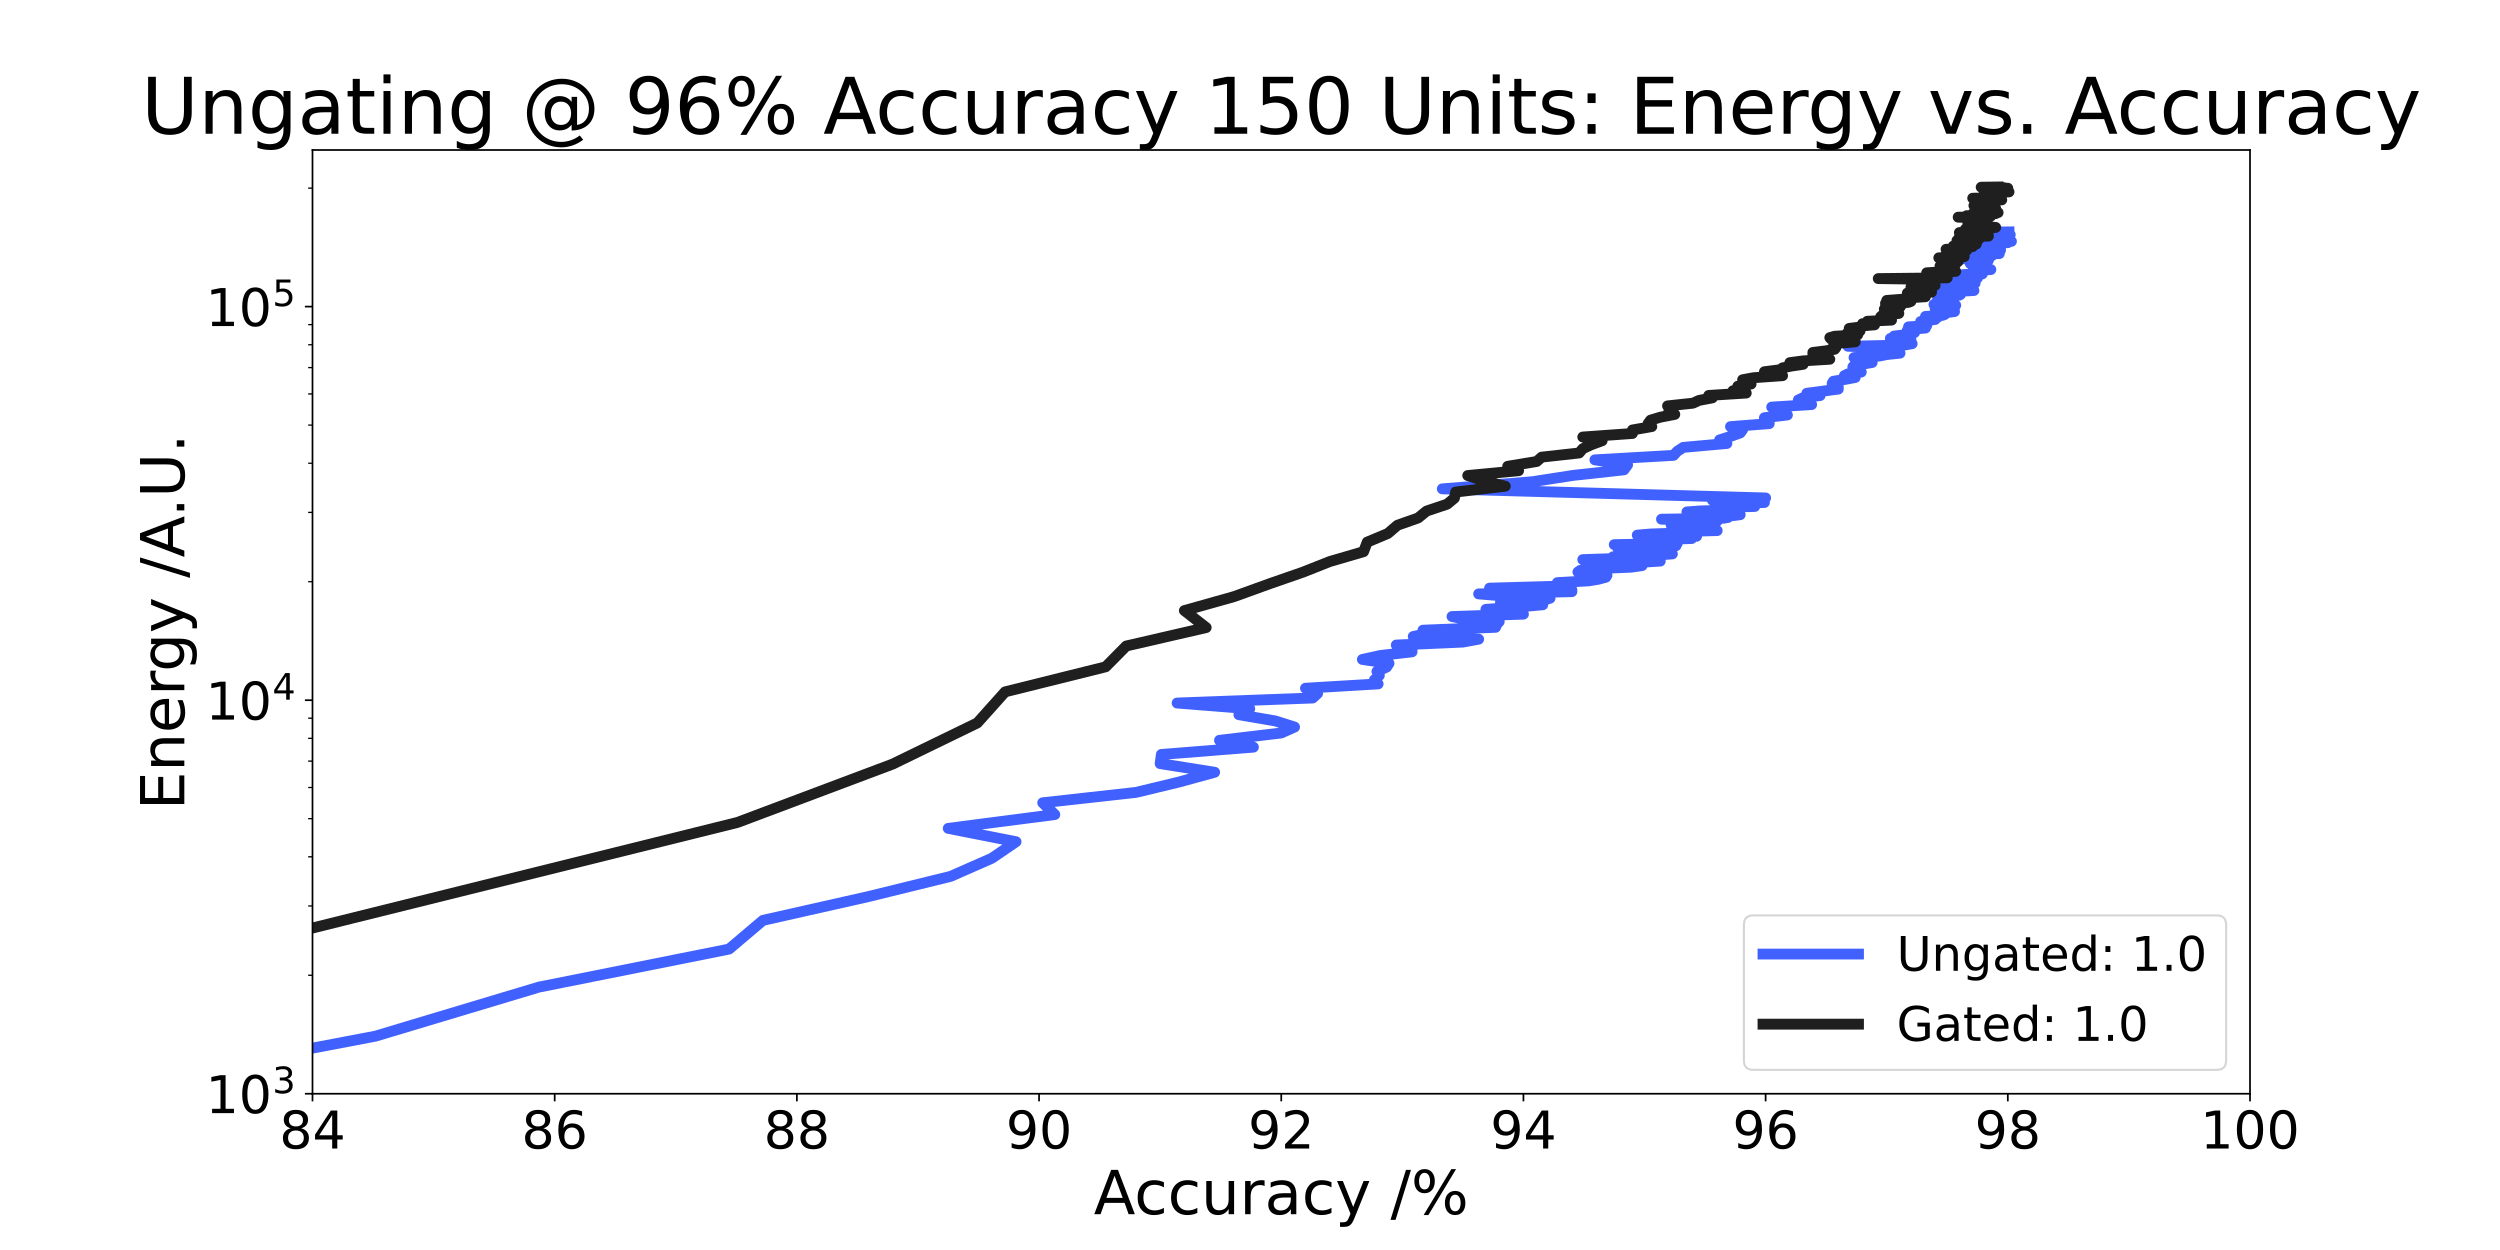 <?xml version="1.0" encoding="utf-8" standalone="no"?>
<!DOCTYPE svg PUBLIC "-//W3C//DTD SVG 1.1//EN"
  "http://www.w3.org/Graphics/SVG/1.1/DTD/svg11.dtd">
<!-- Created with matplotlib (https://matplotlib.org/) -->
<svg height="576pt" version="1.1" viewBox="0 0 1152 576" width="1152pt" xmlns="http://www.w3.org/2000/svg" xmlns:xlink="http://www.w3.org/1999/xlink">
 <defs>
  <style type="text/css">*{stroke-linecap:butt;stroke-linejoin:round;}</style>
 </defs>
 <g id="figure_1">
  <g id="patch_1">
   <path d="M 0 576 
L 1152 576 
L 1152 0 
L 0 0 
z
" style="fill:#ffffff;"/>
  </g>
  <g id="axes_1">
   <g id="patch_2">
    <path d="M 144 504 
L 1036.8 504 
L 1036.8 69.12 
L 144 69.12 
z
" style="fill:#ffffff;"/>
   </g>
   <g id="matplotlib.axis_1">
    <g id="xtick_1">
     <g id="line2d_1">
      <defs>
       <path d="M 0 0 
L 0 3.5 
" id="m844b5b98af" style="stroke:#000000;stroke-width:0.8;"/>
      </defs>
      <g>
       <use style="stroke:#000000;stroke-width:0.8;" x="144" xlink:href="#m844b5b98af" y="504"/>
      </g>
     </g>
     <g id="text_1">
      <!-- 84 -->
      <g transform="translate(128.73 529.236)scale(0.24 -0.24)">
       <defs>
        <path d="M 31.781 34.625 
Q 24.75 34.625 20.719 30.859 
Q 16.703 27.094 16.703 20.516 
Q 16.703 13.922 20.719 10.156 
Q 24.75 6.391 31.781 6.391 
Q 38.812 6.391 42.859 10.172 
Q 46.922 13.969 46.922 20.516 
Q 46.922 27.094 42.891 30.859 
Q 38.875 34.625 31.781 34.625 
z
M 21.922 38.812 
Q 15.578 40.375 12.031 44.719 
Q 8.5 49.078 8.5 55.328 
Q 8.5 64.062 14.719 69.141 
Q 20.953 74.219 31.781 74.219 
Q 42.672 74.219 48.875 69.141 
Q 55.078 64.062 55.078 55.328 
Q 55.078 49.078 51.531 44.719 
Q 48 40.375 41.703 38.812 
Q 48.828 37.156 52.797 32.312 
Q 56.781 27.484 56.781 20.516 
Q 56.781 9.906 50.312 4.234 
Q 43.844 -1.422 31.781 -1.422 
Q 19.734 -1.422 13.25 4.234 
Q 6.781 9.906 6.781 20.516 
Q 6.781 27.484 10.781 32.312 
Q 14.797 37.156 21.922 38.812 
z
M 18.312 54.391 
Q 18.312 48.734 21.844 45.562 
Q 25.391 42.391 31.781 42.391 
Q 38.141 42.391 41.719 45.562 
Q 45.312 48.734 45.312 54.391 
Q 45.312 60.062 41.719 63.234 
Q 38.141 66.406 31.781 66.406 
Q 25.391 66.406 21.844 63.234 
Q 18.312 60.062 18.312 54.391 
z
" id="DejaVuSans-56"/>
        <path d="M 37.797 64.312 
L 12.891 25.391 
L 37.797 25.391 
z
M 35.203 72.906 
L 47.609 72.906 
L 47.609 25.391 
L 58.016 25.391 
L 58.016 17.188 
L 47.609 17.188 
L 47.609 0 
L 37.797 0 
L 37.797 17.188 
L 4.891 17.188 
L 4.891 26.703 
z
" id="DejaVuSans-52"/>
       </defs>
       <use xlink:href="#DejaVuSans-56"/>
       <use x="63.623" xlink:href="#DejaVuSans-52"/>
      </g>
     </g>
    </g>
    <g id="xtick_2">
     <g id="line2d_2">
      <g>
       <use style="stroke:#000000;stroke-width:0.8;" x="255.6" xlink:href="#m844b5b98af" y="504"/>
      </g>
     </g>
     <g id="text_2">
      <!-- 86 -->
      <g transform="translate(240.33 529.236)scale(0.24 -0.24)">
       <defs>
        <path d="M 33.016 40.375 
Q 26.375 40.375 22.484 35.828 
Q 18.609 31.297 18.609 23.391 
Q 18.609 15.531 22.484 10.953 
Q 26.375 6.391 33.016 6.391 
Q 39.656 6.391 43.531 10.953 
Q 47.406 15.531 47.406 23.391 
Q 47.406 31.297 43.531 35.828 
Q 39.656 40.375 33.016 40.375 
z
M 52.594 71.297 
L 52.594 62.312 
Q 48.875 64.062 45.094 64.984 
Q 41.312 65.922 37.594 65.922 
Q 27.828 65.922 22.672 59.328 
Q 17.531 52.734 16.797 39.406 
Q 19.672 43.656 24.016 45.922 
Q 28.375 48.188 33.594 48.188 
Q 44.578 48.188 50.953 41.516 
Q 57.328 34.859 57.328 23.391 
Q 57.328 12.156 50.688 5.359 
Q 44.047 -1.422 33.016 -1.422 
Q 20.359 -1.422 13.672 8.266 
Q 6.984 17.969 6.984 36.375 
Q 6.984 53.656 15.188 63.938 
Q 23.391 74.219 37.203 74.219 
Q 40.922 74.219 44.703 73.484 
Q 48.484 72.75 52.594 71.297 
z
" id="DejaVuSans-54"/>
       </defs>
       <use xlink:href="#DejaVuSans-56"/>
       <use x="63.623" xlink:href="#DejaVuSans-54"/>
      </g>
     </g>
    </g>
    <g id="xtick_3">
     <g id="line2d_3">
      <g>
       <use style="stroke:#000000;stroke-width:0.8;" x="367.2" xlink:href="#m844b5b98af" y="504"/>
      </g>
     </g>
     <g id="text_3">
      <!-- 88 -->
      <g transform="translate(351.93 529.236)scale(0.24 -0.24)">
       <use xlink:href="#DejaVuSans-56"/>
       <use x="63.623" xlink:href="#DejaVuSans-56"/>
      </g>
     </g>
    </g>
    <g id="xtick_4">
     <g id="line2d_4">
      <g>
       <use style="stroke:#000000;stroke-width:0.8;" x="478.8" xlink:href="#m844b5b98af" y="504"/>
      </g>
     </g>
     <g id="text_4">
      <!-- 90 -->
      <g transform="translate(463.53 529.236)scale(0.24 -0.24)">
       <defs>
        <path d="M 10.984 1.516 
L 10.984 10.5 
Q 14.703 8.734 18.5 7.812 
Q 22.312 6.891 25.984 6.891 
Q 35.75 6.891 40.891 13.453 
Q 46.047 20.016 46.781 33.406 
Q 43.953 29.203 39.594 26.953 
Q 35.25 24.703 29.984 24.703 
Q 19.047 24.703 12.672 31.312 
Q 6.297 37.938 6.297 49.422 
Q 6.297 60.641 12.938 67.422 
Q 19.578 74.219 30.609 74.219 
Q 43.266 74.219 49.922 64.516 
Q 56.594 54.828 56.594 36.375 
Q 56.594 19.141 48.406 8.859 
Q 40.234 -1.422 26.422 -1.422 
Q 22.703 -1.422 18.891 -0.688 
Q 15.094 0.047 10.984 1.516 
z
M 30.609 32.422 
Q 37.25 32.422 41.125 36.953 
Q 45.016 41.5 45.016 49.422 
Q 45.016 57.281 41.125 61.844 
Q 37.25 66.406 30.609 66.406 
Q 23.969 66.406 20.094 61.844 
Q 16.219 57.281 16.219 49.422 
Q 16.219 41.5 20.094 36.953 
Q 23.969 32.422 30.609 32.422 
z
" id="DejaVuSans-57"/>
        <path d="M 31.781 66.406 
Q 24.172 66.406 20.328 58.906 
Q 16.5 51.422 16.5 36.375 
Q 16.5 21.391 20.328 13.891 
Q 24.172 6.391 31.781 6.391 
Q 39.453 6.391 43.281 13.891 
Q 47.125 21.391 47.125 36.375 
Q 47.125 51.422 43.281 58.906 
Q 39.453 66.406 31.781 66.406 
z
M 31.781 74.219 
Q 44.047 74.219 50.516 64.516 
Q 56.984 54.828 56.984 36.375 
Q 56.984 17.969 50.516 8.266 
Q 44.047 -1.422 31.781 -1.422 
Q 19.531 -1.422 13.062 8.266 
Q 6.594 17.969 6.594 36.375 
Q 6.594 54.828 13.062 64.516 
Q 19.531 74.219 31.781 74.219 
z
" id="DejaVuSans-48"/>
       </defs>
       <use xlink:href="#DejaVuSans-57"/>
       <use x="63.623" xlink:href="#DejaVuSans-48"/>
      </g>
     </g>
    </g>
    <g id="xtick_5">
     <g id="line2d_5">
      <g>
       <use style="stroke:#000000;stroke-width:0.8;" x="590.4" xlink:href="#m844b5b98af" y="504"/>
      </g>
     </g>
     <g id="text_5">
      <!-- 92 -->
      <g transform="translate(575.13 529.236)scale(0.24 -0.24)">
       <defs>
        <path d="M 19.188 8.297 
L 53.609 8.297 
L 53.609 0 
L 7.328 0 
L 7.328 8.297 
Q 12.938 14.109 22.625 23.891 
Q 32.328 33.688 34.812 36.531 
Q 39.547 41.844 41.422 45.531 
Q 43.312 49.219 43.312 52.781 
Q 43.312 58.594 39.234 62.25 
Q 35.156 65.922 28.609 65.922 
Q 23.969 65.922 18.812 64.312 
Q 13.672 62.703 7.812 59.422 
L 7.812 69.391 
Q 13.766 71.781 18.938 73 
Q 24.125 74.219 28.422 74.219 
Q 39.75 74.219 46.484 68.547 
Q 53.219 62.891 53.219 53.422 
Q 53.219 48.922 51.531 44.891 
Q 49.859 40.875 45.406 35.406 
Q 44.188 33.984 37.641 27.219 
Q 31.109 20.453 19.188 8.297 
z
" id="DejaVuSans-50"/>
       </defs>
       <use xlink:href="#DejaVuSans-57"/>
       <use x="63.623" xlink:href="#DejaVuSans-50"/>
      </g>
     </g>
    </g>
    <g id="xtick_6">
     <g id="line2d_6">
      <g>
       <use style="stroke:#000000;stroke-width:0.8;" x="702" xlink:href="#m844b5b98af" y="504"/>
      </g>
     </g>
     <g id="text_6">
      <!-- 94 -->
      <g transform="translate(686.73 529.236)scale(0.24 -0.24)">
       <use xlink:href="#DejaVuSans-57"/>
       <use x="63.623" xlink:href="#DejaVuSans-52"/>
      </g>
     </g>
    </g>
    <g id="xtick_7">
     <g id="line2d_7">
      <g>
       <use style="stroke:#000000;stroke-width:0.8;" x="813.6" xlink:href="#m844b5b98af" y="504"/>
      </g>
     </g>
     <g id="text_7">
      <!-- 96 -->
      <g transform="translate(798.33 529.236)scale(0.24 -0.24)">
       <use xlink:href="#DejaVuSans-57"/>
       <use x="63.623" xlink:href="#DejaVuSans-54"/>
      </g>
     </g>
    </g>
    <g id="xtick_8">
     <g id="line2d_8">
      <g>
       <use style="stroke:#000000;stroke-width:0.8;" x="925.2" xlink:href="#m844b5b98af" y="504"/>
      </g>
     </g>
     <g id="text_8">
      <!-- 98 -->
      <g transform="translate(909.93 529.236)scale(0.24 -0.24)">
       <use xlink:href="#DejaVuSans-57"/>
       <use x="63.623" xlink:href="#DejaVuSans-56"/>
      </g>
     </g>
    </g>
    <g id="xtick_9">
     <g id="line2d_9">
      <g>
       <use style="stroke:#000000;stroke-width:0.8;" x="1036.8" xlink:href="#m844b5b98af" y="504"/>
      </g>
     </g>
     <g id="text_9">
      <!-- 100 -->
      <g transform="translate(1013.895 529.236)scale(0.24 -0.24)">
       <defs>
        <path d="M 12.406 8.297 
L 28.516 8.297 
L 28.516 63.922 
L 10.984 60.406 
L 10.984 69.391 
L 28.422 72.906 
L 38.281 72.906 
L 38.281 8.297 
L 54.391 8.297 
L 54.391 0 
L 12.406 0 
z
" id="DejaVuSans-49"/>
       </defs>
       <use xlink:href="#DejaVuSans-49"/>
       <use x="63.623" xlink:href="#DejaVuSans-48"/>
       <use x="127.246" xlink:href="#DejaVuSans-48"/>
      </g>
     </g>
    </g>
    <g id="text_10">
     <!-- Accuracy /% -->
     <g transform="translate(504.013 559.503)scale(0.28 -0.28)">
      <defs>
       <path d="M 34.188 63.188 
L 20.797 26.906 
L 47.609 26.906 
z
M 28.609 72.906 
L 39.797 72.906 
L 67.578 0 
L 57.328 0 
L 50.688 18.703 
L 17.828 18.703 
L 11.188 0 
L 0.781 0 
z
" id="DejaVuSans-65"/>
       <path d="M 48.781 52.594 
L 48.781 44.188 
Q 44.969 46.297 41.141 47.344 
Q 37.312 48.391 33.406 48.391 
Q 24.656 48.391 19.812 42.844 
Q 14.984 37.312 14.984 27.297 
Q 14.984 17.281 19.812 11.734 
Q 24.656 6.203 33.406 6.203 
Q 37.312 6.203 41.141 7.25 
Q 44.969 8.297 48.781 10.406 
L 48.781 2.094 
Q 45.016 0.344 40.984 -0.531 
Q 36.969 -1.422 32.422 -1.422 
Q 20.062 -1.422 12.781 6.344 
Q 5.516 14.109 5.516 27.297 
Q 5.516 40.672 12.859 48.328 
Q 20.219 56 33.016 56 
Q 37.156 56 41.109 55.141 
Q 45.062 54.297 48.781 52.594 
z
" id="DejaVuSans-99"/>
       <path d="M 8.5 21.578 
L 8.5 54.688 
L 17.484 54.688 
L 17.484 21.922 
Q 17.484 14.156 20.5 10.266 
Q 23.531 6.391 29.594 6.391 
Q 36.859 6.391 41.078 11.031 
Q 45.312 15.672 45.312 23.688 
L 45.312 54.688 
L 54.297 54.688 
L 54.297 0 
L 45.312 0 
L 45.312 8.406 
Q 42.047 3.422 37.719 1 
Q 33.406 -1.422 27.688 -1.422 
Q 18.266 -1.422 13.375 4.438 
Q 8.5 10.297 8.5 21.578 
z
M 31.109 56 
z
" id="DejaVuSans-117"/>
       <path d="M 41.109 46.297 
Q 39.594 47.172 37.812 47.578 
Q 36.031 48 33.891 48 
Q 26.266 48 22.188 43.047 
Q 18.109 38.094 18.109 28.812 
L 18.109 0 
L 9.078 0 
L 9.078 54.688 
L 18.109 54.688 
L 18.109 46.188 
Q 20.953 51.172 25.484 53.578 
Q 30.031 56 36.531 56 
Q 37.453 56 38.578 55.875 
Q 39.703 55.766 41.062 55.516 
z
" id="DejaVuSans-114"/>
       <path d="M 34.281 27.484 
Q 23.391 27.484 19.188 25 
Q 14.984 22.516 14.984 16.5 
Q 14.984 11.719 18.141 8.906 
Q 21.297 6.109 26.703 6.109 
Q 34.188 6.109 38.703 11.406 
Q 43.219 16.703 43.219 25.484 
L 43.219 27.484 
z
M 52.203 31.203 
L 52.203 0 
L 43.219 0 
L 43.219 8.297 
Q 40.141 3.328 35.547 0.953 
Q 30.953 -1.422 24.312 -1.422 
Q 15.922 -1.422 10.953 3.297 
Q 6 8.016 6 15.922 
Q 6 25.141 12.172 29.828 
Q 18.359 34.516 30.609 34.516 
L 43.219 34.516 
L 43.219 35.406 
Q 43.219 41.609 39.141 45 
Q 35.062 48.391 27.688 48.391 
Q 23 48.391 18.547 47.266 
Q 14.109 46.141 10.016 43.891 
L 10.016 52.203 
Q 14.938 54.109 19.578 55.047 
Q 24.219 56 28.609 56 
Q 40.484 56 46.344 49.844 
Q 52.203 43.703 52.203 31.203 
z
" id="DejaVuSans-97"/>
       <path d="M 32.172 -5.078 
Q 28.375 -14.844 24.75 -17.812 
Q 21.141 -20.797 15.094 -20.797 
L 7.906 -20.797 
L 7.906 -13.281 
L 13.188 -13.281 
Q 16.891 -13.281 18.938 -11.516 
Q 21 -9.766 23.484 -3.219 
L 25.094 0.875 
L 2.984 54.688 
L 12.5 54.688 
L 29.594 11.922 
L 46.688 54.688 
L 56.203 54.688 
z
" id="DejaVuSans-121"/>
       <path id="DejaVuSans-32"/>
       <path d="M 25.391 72.906 
L 33.688 72.906 
L 8.297 -9.281 
L 0 -9.281 
z
" id="DejaVuSans-47"/>
       <path d="M 72.703 32.078 
Q 68.453 32.078 66.031 28.469 
Q 63.625 24.859 63.625 18.406 
Q 63.625 12.062 66.031 8.422 
Q 68.453 4.781 72.703 4.781 
Q 76.859 4.781 79.266 8.422 
Q 81.688 12.062 81.688 18.406 
Q 81.688 24.812 79.266 28.438 
Q 76.859 32.078 72.703 32.078 
z
M 72.703 38.281 
Q 80.422 38.281 84.953 32.906 
Q 89.5 27.547 89.5 18.406 
Q 89.5 9.281 84.938 3.922 
Q 80.375 -1.422 72.703 -1.422 
Q 64.891 -1.422 60.344 3.922 
Q 55.812 9.281 55.812 18.406 
Q 55.812 27.594 60.375 32.938 
Q 64.938 38.281 72.703 38.281 
z
M 22.312 68.016 
Q 18.109 68.016 15.688 64.375 
Q 13.281 60.75 13.281 54.391 
Q 13.281 47.953 15.672 44.328 
Q 18.062 40.719 22.312 40.719 
Q 26.562 40.719 28.969 44.328 
Q 31.391 47.953 31.391 54.391 
Q 31.391 60.688 28.953 64.344 
Q 26.516 68.016 22.312 68.016 
z
M 66.406 74.219 
L 74.219 74.219 
L 28.609 -1.422 
L 20.797 -1.422 
z
M 22.312 74.219 
Q 30.031 74.219 34.609 68.875 
Q 39.203 63.531 39.203 54.391 
Q 39.203 45.172 34.641 39.844 
Q 30.078 34.516 22.312 34.516 
Q 14.547 34.516 10.031 39.859 
Q 5.516 45.219 5.516 54.391 
Q 5.516 63.484 10.047 68.844 
Q 14.594 74.219 22.312 74.219 
z
" id="DejaVuSans-37"/>
      </defs>
      <use xlink:href="#DejaVuSans-65"/>
      <use x="66.658" xlink:href="#DejaVuSans-99"/>
      <use x="121.639" xlink:href="#DejaVuSans-99"/>
      <use x="176.619" xlink:href="#DejaVuSans-117"/>
      <use x="239.998" xlink:href="#DejaVuSans-114"/>
      <use x="281.111" xlink:href="#DejaVuSans-97"/>
      <use x="342.391" xlink:href="#DejaVuSans-99"/>
      <use x="397.371" xlink:href="#DejaVuSans-121"/>
      <use x="456.551" xlink:href="#DejaVuSans-32"/>
      <use x="488.338" xlink:href="#DejaVuSans-47"/>
      <use x="522.029" xlink:href="#DejaVuSans-37"/>
     </g>
    </g>
   </g>
   <g id="matplotlib.axis_2">
    <g id="ytick_1">
     <g id="line2d_10">
      <defs>
       <path d="M 0 0 
L -3.5 0 
" id="m7ea35590cf" style="stroke:#000000;stroke-width:0.8;"/>
      </defs>
      <g>
       <use style="stroke:#000000;stroke-width:0.8;" x="144" xlink:href="#m7ea35590cf" y="504"/>
      </g>
     </g>
     <g id="text_11">
      <!-- $\mathdefault{10^{3}}$ -->
      <g transform="translate(94.76 513.118)scale(0.24 -0.24)">
       <defs>
        <path d="M 40.578 39.312 
Q 47.656 37.797 51.625 33 
Q 55.609 28.219 55.609 21.188 
Q 55.609 10.406 48.188 4.484 
Q 40.766 -1.422 27.094 -1.422 
Q 22.516 -1.422 17.656 -0.516 
Q 12.797 0.391 7.625 2.203 
L 7.625 11.719 
Q 11.719 9.328 16.594 8.109 
Q 21.484 6.891 26.812 6.891 
Q 36.078 6.891 40.938 10.547 
Q 45.797 14.203 45.797 21.188 
Q 45.797 27.641 41.281 31.266 
Q 36.766 34.906 28.719 34.906 
L 20.219 34.906 
L 20.219 43.016 
L 29.109 43.016 
Q 36.375 43.016 40.234 45.922 
Q 44.094 48.828 44.094 54.297 
Q 44.094 59.906 40.109 62.906 
Q 36.141 65.922 28.719 65.922 
Q 24.656 65.922 20.016 65.031 
Q 15.375 64.156 9.812 62.312 
L 9.812 71.094 
Q 15.438 72.656 20.344 73.438 
Q 25.25 74.219 29.594 74.219 
Q 40.828 74.219 47.359 69.109 
Q 53.906 64.016 53.906 55.328 
Q 53.906 49.266 50.438 45.094 
Q 46.969 40.922 40.578 39.312 
z
" id="DejaVuSans-51"/>
       </defs>
       <use transform="translate(0 0.766)" xlink:href="#DejaVuSans-49"/>
       <use transform="translate(63.623 0.766)" xlink:href="#DejaVuSans-48"/>
       <use transform="translate(128.203 39.047)scale(0.7)" xlink:href="#DejaVuSans-51"/>
      </g>
     </g>
    </g>
    <g id="ytick_2">
     <g id="line2d_11">
      <g>
       <use style="stroke:#000000;stroke-width:0.8;" x="144" xlink:href="#m7ea35590cf" y="322.644"/>
      </g>
     </g>
     <g id="text_12">
      <!-- $\mathdefault{10^{4}}$ -->
      <g transform="translate(94.76 331.762)scale(0.24 -0.24)">
       <use transform="translate(0 0.684)" xlink:href="#DejaVuSans-49"/>
       <use transform="translate(63.623 0.684)" xlink:href="#DejaVuSans-48"/>
       <use transform="translate(128.203 38.966)scale(0.7)" xlink:href="#DejaVuSans-52"/>
      </g>
     </g>
    </g>
    <g id="ytick_3">
     <g id="line2d_12">
      <g>
       <use style="stroke:#000000;stroke-width:0.8;" x="144" xlink:href="#m7ea35590cf" y="141.289"/>
      </g>
     </g>
     <g id="text_13">
      <!-- $\mathdefault{10^{5}}$ -->
      <g transform="translate(94.76 150.407)scale(0.24 -0.24)">
       <defs>
        <path d="M 10.797 72.906 
L 49.516 72.906 
L 49.516 64.594 
L 19.828 64.594 
L 19.828 46.734 
Q 21.969 47.469 24.109 47.828 
Q 26.266 48.188 28.422 48.188 
Q 40.625 48.188 47.75 41.5 
Q 54.891 34.812 54.891 23.391 
Q 54.891 11.625 47.562 5.094 
Q 40.234 -1.422 26.906 -1.422 
Q 22.312 -1.422 17.547 -0.641 
Q 12.797 0.141 7.719 1.703 
L 7.719 11.625 
Q 12.109 9.234 16.797 8.062 
Q 21.484 6.891 26.703 6.891 
Q 35.156 6.891 40.078 11.328 
Q 45.016 15.766 45.016 23.391 
Q 45.016 31 40.078 35.438 
Q 35.156 39.891 26.703 39.891 
Q 22.75 39.891 18.812 39.016 
Q 14.891 38.141 10.797 36.281 
z
" id="DejaVuSans-53"/>
       </defs>
       <use transform="translate(0 0.684)" xlink:href="#DejaVuSans-49"/>
       <use transform="translate(63.623 0.684)" xlink:href="#DejaVuSans-48"/>
       <use transform="translate(128.203 38.966)scale(0.7)" xlink:href="#DejaVuSans-53"/>
      </g>
     </g>
    </g>
    <g id="ytick_4">
     <g id="line2d_13">
      <defs>
       <path d="M 0 0 
L -2 0 
" id="m94d34f26b6" style="stroke:#000000;stroke-width:0.6;"/>
      </defs>
      <g>
       <use style="stroke:#000000;stroke-width:0.6;" x="144" xlink:href="#m94d34f26b6" y="449.407"/>
      </g>
     </g>
    </g>
    <g id="ytick_5">
     <g id="line2d_14">
      <g>
       <use style="stroke:#000000;stroke-width:0.6;" x="144" xlink:href="#m94d34f26b6" y="417.471"/>
      </g>
     </g>
    </g>
    <g id="ytick_6">
     <g id="line2d_15">
      <g>
       <use style="stroke:#000000;stroke-width:0.6;" x="144" xlink:href="#m94d34f26b6" y="394.813"/>
      </g>
     </g>
    </g>
    <g id="ytick_7">
     <g id="line2d_16">
      <g>
       <use style="stroke:#000000;stroke-width:0.6;" x="144" xlink:href="#m94d34f26b6" y="377.238"/>
      </g>
     </g>
    </g>
    <g id="ytick_8">
     <g id="line2d_17">
      <g>
       <use style="stroke:#000000;stroke-width:0.6;" x="144" xlink:href="#m94d34f26b6" y="362.878"/>
      </g>
     </g>
    </g>
    <g id="ytick_9">
     <g id="line2d_18">
      <g>
       <use style="stroke:#000000;stroke-width:0.6;" x="144" xlink:href="#m94d34f26b6" y="350.737"/>
      </g>
     </g>
    </g>
    <g id="ytick_10">
     <g id="line2d_19">
      <g>
       <use style="stroke:#000000;stroke-width:0.6;" x="144" xlink:href="#m94d34f26b6" y="340.22"/>
      </g>
     </g>
    </g>
    <g id="ytick_11">
     <g id="line2d_20">
      <g>
       <use style="stroke:#000000;stroke-width:0.6;" x="144" xlink:href="#m94d34f26b6" y="330.943"/>
      </g>
     </g>
    </g>
    <g id="ytick_12">
     <g id="line2d_21">
      <g>
       <use style="stroke:#000000;stroke-width:0.6;" x="144" xlink:href="#m94d34f26b6" y="268.051"/>
      </g>
     </g>
    </g>
    <g id="ytick_13">
     <g id="line2d_22">
      <g>
       <use style="stroke:#000000;stroke-width:0.6;" x="144" xlink:href="#m94d34f26b6" y="236.116"/>
      </g>
     </g>
    </g>
    <g id="ytick_14">
     <g id="line2d_23">
      <g>
       <use style="stroke:#000000;stroke-width:0.6;" x="144" xlink:href="#m94d34f26b6" y="213.457"/>
      </g>
     </g>
    </g>
    <g id="ytick_15">
     <g id="line2d_24">
      <g>
       <use style="stroke:#000000;stroke-width:0.6;" x="144" xlink:href="#m94d34f26b6" y="195.882"/>
      </g>
     </g>
    </g>
    <g id="ytick_16">
     <g id="line2d_25">
      <g>
       <use style="stroke:#000000;stroke-width:0.6;" x="144" xlink:href="#m94d34f26b6" y="181.522"/>
      </g>
     </g>
    </g>
    <g id="ytick_17">
     <g id="line2d_26">
      <g>
       <use style="stroke:#000000;stroke-width:0.6;" x="144" xlink:href="#m94d34f26b6" y="169.381"/>
      </g>
     </g>
    </g>
    <g id="ytick_18">
     <g id="line2d_27">
      <g>
       <use style="stroke:#000000;stroke-width:0.6;" x="144" xlink:href="#m94d34f26b6" y="158.864"/>
      </g>
     </g>
    </g>
    <g id="ytick_19">
     <g id="line2d_28">
      <g>
       <use style="stroke:#000000;stroke-width:0.6;" x="144" xlink:href="#m94d34f26b6" y="149.587"/>
      </g>
     </g>
    </g>
    <g id="ytick_20">
     <g id="line2d_29">
      <g>
       <use style="stroke:#000000;stroke-width:0.6;" x="144" xlink:href="#m94d34f26b6" y="86.695"/>
      </g>
     </g>
    </g>
    <g id="text_14">
     <!-- Energy /A.U. -->
     <g transform="translate(84.937 373.22)rotate(-90)scale(0.28 -0.28)">
      <defs>
       <path d="M 9.812 72.906 
L 55.906 72.906 
L 55.906 64.594 
L 19.672 64.594 
L 19.672 43.016 
L 54.391 43.016 
L 54.391 34.719 
L 19.672 34.719 
L 19.672 8.297 
L 56.781 8.297 
L 56.781 0 
L 9.812 0 
z
" id="DejaVuSans-69"/>
       <path d="M 54.891 33.016 
L 54.891 0 
L 45.906 0 
L 45.906 32.719 
Q 45.906 40.484 42.875 44.328 
Q 39.844 48.188 33.797 48.188 
Q 26.516 48.188 22.312 43.547 
Q 18.109 38.922 18.109 30.906 
L 18.109 0 
L 9.078 0 
L 9.078 54.688 
L 18.109 54.688 
L 18.109 46.188 
Q 21.344 51.125 25.703 53.562 
Q 30.078 56 35.797 56 
Q 45.219 56 50.047 50.172 
Q 54.891 44.344 54.891 33.016 
z
" id="DejaVuSans-110"/>
       <path d="M 56.203 29.594 
L 56.203 25.203 
L 14.891 25.203 
Q 15.484 15.922 20.484 11.062 
Q 25.484 6.203 34.422 6.203 
Q 39.594 6.203 44.453 7.469 
Q 49.312 8.734 54.109 11.281 
L 54.109 2.781 
Q 49.266 0.734 44.188 -0.344 
Q 39.109 -1.422 33.891 -1.422 
Q 20.797 -1.422 13.156 6.188 
Q 5.516 13.812 5.516 26.812 
Q 5.516 40.234 12.766 48.109 
Q 20.016 56 32.328 56 
Q 43.359 56 49.781 48.891 
Q 56.203 41.797 56.203 29.594 
z
M 47.219 32.234 
Q 47.125 39.594 43.094 43.984 
Q 39.062 48.391 32.422 48.391 
Q 24.906 48.391 20.391 44.141 
Q 15.875 39.891 15.188 32.172 
z
" id="DejaVuSans-101"/>
       <path d="M 45.406 27.984 
Q 45.406 37.75 41.375 43.109 
Q 37.359 48.484 30.078 48.484 
Q 22.859 48.484 18.828 43.109 
Q 14.797 37.75 14.797 27.984 
Q 14.797 18.266 18.828 12.891 
Q 22.859 7.516 30.078 7.516 
Q 37.359 7.516 41.375 12.891 
Q 45.406 18.266 45.406 27.984 
z
M 54.391 6.781 
Q 54.391 -7.172 48.188 -13.984 
Q 42 -20.797 29.203 -20.797 
Q 24.469 -20.797 20.266 -20.094 
Q 16.062 -19.391 12.109 -17.922 
L 12.109 -9.188 
Q 16.062 -11.328 19.922 -12.344 
Q 23.781 -13.375 27.781 -13.375 
Q 36.625 -13.375 41.016 -8.766 
Q 45.406 -4.156 45.406 5.172 
L 45.406 9.625 
Q 42.625 4.781 38.281 2.391 
Q 33.938 0 27.875 0 
Q 17.828 0 11.672 7.656 
Q 5.516 15.328 5.516 27.984 
Q 5.516 40.672 11.672 48.328 
Q 17.828 56 27.875 56 
Q 33.938 56 38.281 53.609 
Q 42.625 51.219 45.406 46.391 
L 45.406 54.688 
L 54.391 54.688 
z
" id="DejaVuSans-103"/>
       <path d="M 10.688 12.406 
L 21 12.406 
L 21 0 
L 10.688 0 
z
" id="DejaVuSans-46"/>
       <path d="M 8.688 72.906 
L 18.609 72.906 
L 18.609 28.609 
Q 18.609 16.891 22.844 11.734 
Q 27.094 6.594 36.625 6.594 
Q 46.094 6.594 50.344 11.734 
Q 54.594 16.891 54.594 28.609 
L 54.594 72.906 
L 64.5 72.906 
L 64.5 27.391 
Q 64.5 13.141 57.438 5.859 
Q 50.391 -1.422 36.625 -1.422 
Q 22.797 -1.422 15.734 5.859 
Q 8.688 13.141 8.688 27.391 
z
" id="DejaVuSans-85"/>
      </defs>
      <use xlink:href="#DejaVuSans-69"/>
      <use x="63.184" xlink:href="#DejaVuSans-110"/>
      <use x="126.562" xlink:href="#DejaVuSans-101"/>
      <use x="188.086" xlink:href="#DejaVuSans-114"/>
      <use x="227.449" xlink:href="#DejaVuSans-103"/>
      <use x="290.926" xlink:href="#DejaVuSans-121"/>
      <use x="350.105" xlink:href="#DejaVuSans-32"/>
      <use x="381.893" xlink:href="#DejaVuSans-47"/>
      <use x="415.584" xlink:href="#DejaVuSans-65"/>
      <use x="482.242" xlink:href="#DejaVuSans-46"/>
      <use x="514.029" xlink:href="#DejaVuSans-85"/>
      <use x="587.223" xlink:href="#DejaVuSans-46"/>
     </g>
    </g>
   </g>
   <g id="line2d_30">
    <path clip-path="url(#p39b0195e19)" d="M -1 510.519 
L 173.016 477.463 
L 248.346 454.849 
L 335.952 437.333 
L 351.576 424.097 
L 400.122 413.149 
L 438.066 403.822 
L 457.038 395.479 
L 468.198 387.871 
L 436.95 381.709 
L 486.054 375.346 
L 480.474 369.918 
L 523.44 365.14 
L 542.97 360.435 
L 559.71 355.857 
L 534.6 351.869 
L 535.158 347.653 
L 577.566 344.284 
L 561.942 341.143 
L 590.4 337.763 
L 596.538 335.016 
L 587.61 332.191 
L 570.87 329.328 
L 575.892 326.602 
L 542.412 323.956 
L 604.908 321.641 
L 607.14 319.555 
L 601.56 317.131 
L 635.04 315.14 
L 633.366 313.214 
L 635.598 311.257 
L 634.482 309.414 
L 638.946 307.408 
L 640.062 305.677 
L 627.786 303.87 
L 636.156 302.042 
L 650.664 300.368 
L 650.664 298.807 
L 643.41 297.236 
L 674.1 295.875 
L 681.354 294.531 
L 651.222 293.296 
L 657.918 291.899 
L 655.686 290.385 
L 689.166 289.062 
L 689.724 287.669 
L 690.84 286.467 
L 674.658 285.247 
L 669.078 284.099 
L 702 283.005 
L 689.166 281.964 
L 684.702 280.784 
L 699.21 279.756 
L 710.928 278.671 
L 691.398 277.661 
L 710.928 276.684 
L 714.276 275.66 
L 693.072 274.633 
L 681.354 273.677 
L 724.32 272.636 
L 724.32 271.812 
L 686.376 271.02 
L 718.74 270.103 
L 723.204 269.33 
L 717.624 268.477 
L 732.132 267.656 
L 736.596 266.898 
L 739.944 265.996 
L 740.502 265.136 
L 729.342 264.386 
L 727.11 263.575 
L 728.226 262.81 
L 734.922 262.062 
L 751.662 261.353 
L 756.684 260.635 
L 750.546 259.878 
L 753.894 259.251 
L 765.054 258.552 
L 729.342 257.868 
L 747.756 257.257 
L 743.292 256.569 
L 761.148 255.928 
L 770.634 255.243 
L 759.474 254.561 
L 765.054 253.873 
L 758.916 253.272 
L 745.524 252.677 
L 747.756 252.114 
L 772.308 251.482 
L 743.85 250.974 
L 772.866 250.439 
L 771.75 249.858 
L 756.684 249.276 
L 763.938 248.725 
L 779.562 248.144 
L 771.192 247.608 
L 781.794 247.113 
L 754.452 246.583 
L 760.59 246.063 
L 775.098 245.566 
L 770.634 245.047 
L 791.28 244.492 
L 771.75 243.993 
L 785.142 243.471 
L 771.75 242.969 
L 781.236 242.474 
L 770.076 241.979 
L 781.794 241.477 
L 773.982 241.037 
L 779.562 240.617 
L 791.28 240.158 
L 781.794 239.708 
L 765.612 239.249 
L 794.07 238.815 
L 796.302 238.435 
L 785.142 237.982 
L 799.092 237.545 
L 801.882 237.174 
L 799.65 236.683 
L 794.07 236.276 
L 777.33 235.884 
L 783.468 235.431 
L 796.86 235.06 
L 797.976 234.601 
L 802.44 234.218 
L 791.838 233.774 
L 808.578 233.39 
L 806.904 232.984 
L 807.462 232.571 
L 795.186 232.215 
L 813.042 231.544 
L 811.368 231.167 
L 811.926 230.812 
L 789.048 230.471 
L 808.02 230.113 
L 806.346 229.794 
L 813.6 229.46 
L 664.614 225.261 
L 705.906 222.006 
L 724.878 219.066 
L 748.314 216.499 
L 749.988 214.232 
L 734.922 211.899 
L 771.192 209.827 
L 772.866 207.972 
L 775.656 206.155 
L 795.744 204.356 
L 792.396 202.704 
L 797.418 201.096 
L 801.882 199.512 
L 802.998 198.016 
L 797.418 196.586 
L 815.274 195.205 
L 813.042 193.838 
L 813.042 192.492 
L 823.644 191.222 
L 817.506 189.965 
L 821.97 188.717 
L 816.39 187.587 
L 834.804 186.431 
L 833.13 185.367 
L 828.666 184.289 
L 830.898 183.259 
L 838.71 182.279 
L 832.572 181.225 
L 847.08 179.3 
L 847.08 178.326 
L 844.29 177.408 
L 844.29 176.538 
L 844.848 175.67 
L 850.428 174.798 
L 854.892 173.95 
L 849.87 173.095 
L 851.544 172.252 
L 857.682 171.435 
L 857.124 170.645 
L 856.008 169.876 
L 853.776 169.119 
L 854.334 168.456 
L 862.704 167.044 
L 861.03 166.281 
L 856.008 165.517 
L 854.334 164.768 
L 866.052 164.068 
L 869.4 163.373 
L 875.538 162.739 
L 866.61 162.094 
L 868.842 161.432 
L 869.4 160.831 
L 872.19 160.259 
L 851.544 159.565 
L 877.77 158.978 
L 881.118 158.379 
L 874.98 157.794 
L 877.212 157.181 
L 880.56 156.53 
L 871.074 155.968 
L 876.654 155.415 
L 872.748 154.859 
L 877.212 154.317 
L 879.444 153.778 
L 882.234 153.247 
L 880.002 152.728 
L 878.886 152.203 
L 881.118 151.66 
L 887.256 151.178 
L 879.444 150.618 
L 887.814 150.074 
L 885.024 149.58 
L 887.814 149.073 
L 888.372 148.62 
L 885.024 148.144 
L 887.256 147.696 
L 891.72 147.227 
L 887.814 146.735 
L 892.836 146.276 
L 887.256 145.799 
L 895.068 145.344 
L 896.184 144.891 
L 896.184 144.454 
L 897.3 144.025 
L 900.648 143.57 
L 892.278 143.158 
L 893.952 142.738 
L 891.72 142.288 
L 900.648 141.892 
L 892.836 141.49 
L 898.416 141.089 
L 901.206 140.667 
L 891.162 140.289 
L 893.952 139.889 
L 900.09 139.476 
L 898.974 139.086 
L 897.3 138.719 
L 898.416 138.299 
L 893.394 137.898 
L 892.836 137.49 
L 900.09 137.129 
L 900.648 136.72 
L 892.836 136.365 
L 902.88 136.024 
L 903.438 135.673 
L 894.51 135.282 
L 898.974 134.945 
L 896.742 134.564 
L 909.576 133.877 
L 896.742 133.511 
L 893.394 133.145 
L 902.322 132.817 
L 905.67 132.474 
L 906.786 132.158 
L 900.648 131.536 
L 899.532 131.183 
L 902.88 130.874 
L 910.134 130.527 
L 900.09 130.198 
L 906.228 129.847 
L 895.626 129.53 
L 907.344 129.214 
L 909.576 128.936 
L 907.902 128.655 
L 911.25 128.068 
L 905.67 127.75 
L 907.344 127.46 
L 903.996 127.156 
L 906.786 126.846 
L 904.554 126.533 
L 913.482 126.207 
L 911.25 125.906 
L 910.134 125.615 
L 912.366 125.312 
L 909.018 125.06 
L 911.808 124.474 
L 917.388 124.22 
L 916.272 123.949 
L 909.576 123.675 
L 915.714 123.106 
L 910.692 122.862 
L 911.808 122.573 
L 909.018 122.28 
L 915.156 122.019 
L 914.04 121.739 
L 907.902 121.47 
L 914.04 121.224 
L 915.156 120.971 
L 909.018 120.464 
L 910.692 120.199 
L 916.272 119.958 
L 911.25 119.696 
L 916.272 119.444 
L 901.764 119.206 
L 914.04 118.97 
L 912.924 118.718 
L 907.902 118.487 
L 908.46 118.245 
L 917.946 117.788 
L 917.388 117.542 
L 914.04 117.292 
L 915.714 117.078 
L 921.294 116.85 
L 915.714 116.602 
L 914.04 116.358 
L 917.946 116.152 
L 910.692 115.94 
L 920.178 115.741 
L 910.692 115.525 
L 921.852 115.285 
L 916.83 115.082 
L 921.852 114.851 
L 919.62 114.62 
L 919.62 114.382 
L 912.366 114.144 
L 914.598 113.948 
L 920.178 113.715 
L 921.852 113.514 
L 916.83 113.311 
L 915.156 113.097 
L 918.504 112.656 
L 919.062 112.445 
L 914.04 112.238 
L 917.946 112.03 
L 925.2 111.827 
L 920.178 111.619 
L 926.874 111.218 
L 918.504 110.821 
L 924.642 110.614 
L 921.852 110.415 
L 925.758 110.239 
L 915.714 110.061 
L 921.852 109.866 
L 915.156 109.659 
L 915.156 109.47 
L 924.084 109.279 
L 923.526 109.083 
L 923.526 108.886 
L 921.852 108.717 
L 916.83 108.517 
L 926.316 108.151 
L 920.178 107.786 
L 920.178 107.607 
L 921.294 107.426 
L 911.808 107.029 
L 925.758 106.856 
L 925.758 106.856 
" style="fill:none;stroke:#4161ff;stroke-linecap:square;stroke-width:5;"/>
   </g>
   <g id="line2d_31">
    <path clip-path="url(#p39b0195e19)" d="M 141.768 428.186 
L 339.858 378.966 
L 411.282 352.109 
L 450.342 333.127 
L 463.176 318.799 
L 509.49 307.271 
L 518.976 297.676 
L 555.804 289.183 
L 545.76 281.358 
L 568.638 274.917 
L 585.378 268.86 
L 600.444 263.633 
L 612.72 258.767 
L 628.344 254.202 
L 630.018 249.793 
L 639.504 245.837 
L 643.968 242.014 
L 653.454 238.683 
L 657.36 235.5 
L 666.846 232.318 
L 670.194 229.536 
L 670.752 226.743 
L 693.63 224.044 
L 683.586 221.541 
L 676.332 219.121 
L 699.768 216.907 
L 694.746 214.874 
L 708.138 212.653 
L 710.37 210.65 
L 727.668 208.732 
L 729.342 206.759 
L 733.248 204.944 
L 738.27 203.095 
L 729.342 201.379 
L 752.22 199.746 
L 752.22 198.131 
L 761.148 196.568 
L 759.474 195.085 
L 760.59 193.605 
L 765.054 192.255 
L 771.75 190.95 
L 768.96 189.706 
L 770.076 188.375 
L 768.402 187.039 
L 780.12 185.787 
L 782.91 184.506 
L 789.048 183.339 
L 787.374 182.215 
L 804.672 181.116 
L 798.534 180.064 
L 804.114 179.034 
L 800.766 177.967 
L 806.904 176.963 
L 803.556 175.954 
L 802.998 174.991 
L 808.02 174.054 
L 821.412 173.115 
L 814.158 172.16 
L 813.042 171.294 
L 820.296 170.368 
L 821.412 169.514 
L 825.318 168.718 
L 830.898 167.876 
L 824.76 167.102 
L 830.898 166.295 
L 843.174 165.531 
L 835.362 164.793 
L 840.384 163.954 
L 835.362 163.145 
L 835.362 162.41 
L 841.5 161.652 
L 845.406 160.952 
L 845.964 160.249 
L 844.848 159.557 
L 846.522 158.857 
L 847.638 158.143 
L 854.892 157.525 
L 850.986 156.865 
L 843.732 156.218 
L 843.174 155.579 
L 845.406 154.938 
L 856.008 154.314 
L 850.986 153.702 
L 856.566 153.11 
L 857.124 152.472 
L 855.45 151.905 
L 852.102 151.331 
L 856.566 150.773 
L 857.682 150.199 
L 863.82 149.68 
L 858.24 149.161 
L 864.378 148.602 
L 860.472 148.037 
L 871.632 147.507 
L 866.61 145.931 
L 867.168 145.431 
L 869.958 144.913 
L 874.98 144.437 
L 872.748 143.95 
L 872.19 143.44 
L 873.864 142.955 
L 868.284 142.476 
L 868.842 142.005 
L 875.538 141.536 
L 868.842 141.065 
L 872.19 140.601 
L 876.654 140.181 
L 868.842 139.776 
L 879.444 139.345 
L 880.56 138.891 
L 869.4 138.438 
L 880.002 137.626 
L 880.56 137.18 
L 887.256 136.729 
L 882.234 136.325 
L 886.14 135.867 
L 885.582 135.446 
L 878.886 135.063 
L 890.046 134.621 
L 885.582 134.235 
L 882.234 133.817 
L 885.582 133.435 
L 887.256 133.033 
L 889.488 132.653 
L 880.56 132.273 
L 889.488 131.88 
L 891.72 131.501 
L 882.234 131.178 
L 891.162 130.826 
L 890.046 130.455 
L 887.256 130.105 
L 889.488 129.76 
L 890.604 129.407 
L 890.046 129.077 
L 890.046 128.727 
L 865.494 128.375 
L 897.3 128.028 
L 889.488 127.661 
L 893.952 127.341 
L 894.51 127.021 
L 892.836 126.65 
L 893.952 126.312 
L 896.184 126.02 
L 887.814 125.701 
L 893.394 125.358 
L 901.206 125.055 
L 898.416 124.747 
L 899.532 124.417 
L 895.626 123.797 
L 897.3 123.492 
L 896.184 123.169 
L 896.184 122.863 
L 893.952 122.572 
L 897.858 122.265 
L 901.206 121.653 
L 896.742 121.344 
L 900.09 121.065 
L 901.764 120.783 
L 902.322 120.495 
L 895.626 119.92 
L 901.206 119.633 
L 897.858 119.35 
L 897.3 119.051 
L 893.394 118.796 
L 902.322 118.538 
L 905.112 118.273 
L 903.438 117.996 
L 900.648 117.719 
L 903.438 117.44 
L 896.742 117.173 
L 901.764 116.904 
L 901.206 116.636 
L 904.554 116.376 
L 904.554 116.115 
L 903.438 115.908 
L 904.554 115.664 
L 906.228 115.418 
L 903.438 115.148 
L 896.742 114.875 
L 902.322 114.61 
L 903.438 114.363 
L 901.764 114.1 
L 907.902 113.861 
L 909.018 113.618 
L 900.09 113.378 
L 909.018 113.149 
L 907.902 112.936 
L 901.764 112.678 
L 910.692 112.466 
L 909.018 112.228 
L 901.764 112 
L 910.692 111.752 
L 906.228 111.259 
L 911.25 111.038 
L 901.764 110.818 
L 905.67 110.59 
L 902.322 110.372 
L 909.018 110.162 
L 909.576 109.947 
L 912.366 109.729 
L 910.134 109.501 
L 911.808 109.296 
L 902.88 109.053 
L 916.272 108.803 
L 905.112 108.585 
L 911.25 108.171 
L 906.228 107.971 
L 912.924 107.588 
L 910.134 107.37 
L 902.88 107.168 
L 907.902 106.952 
L 907.344 106.754 
L 910.692 106.344 
L 908.46 106.147 
L 915.156 105.93 
L 914.04 105.746 
L 905.67 105.555 
L 915.714 105.344 
L 917.946 105.17 
L 912.366 104.982 
L 919.62 104.798 
L 917.388 104.595 
L 908.46 104.217 
L 915.156 104.02 
L 912.366 103.839 
L 916.272 103.654 
L 914.04 103.455 
L 909.018 103.262 
L 906.786 103.064 
L 915.156 102.893 
L 906.786 102.694 
L 913.482 102.518 
L 908.46 102.352 
L 909.018 102.179 
L 912.924 101.988 
L 910.692 101.824 
L 915.156 101.463 
L 914.598 101.283 
L 912.924 101.094 
L 909.018 100.902 
L 913.482 100.737 
L 907.344 100.556 
L 916.272 100.394 
L 902.322 100.079 
L 912.366 99.899 
L 912.366 99.74 
L 917.388 99.565 
L 906.228 99.394 
L 912.924 99.208 
L 909.018 99.042 
L 916.272 98.734 
L 910.692 98.591 
L 919.62 98.425 
L 915.714 98.283 
L 915.156 98.115 
L 920.736 97.961 
L 909.576 97.803 
L 915.714 97.64 
L 912.924 97.472 
L 916.272 97.292 
L 914.598 97.132 
L 911.25 96.973 
L 917.946 96.814 
L 919.062 96.671 
L 917.946 96.52 
L 917.946 96.356 
L 919.62 96.075 
L 914.04 95.926 
L 916.83 95.616 
L 915.156 95.487 
L 910.134 95.329 
L 911.25 95.166 
L 916.83 95.024 
L 914.598 94.868 
L 909.576 94.717 
L 918.504 94.444 
L 916.272 94.296 
L 910.692 94.153 
L 919.062 93.868 
L 917.946 93.719 
L 914.04 93.577 
L 919.62 93.307 
L 914.04 93.038 
L 914.598 92.9 
L 914.598 92.774 
L 919.62 92.644 
L 911.25 92.506 
L 917.946 92.363 
L 918.504 92.237 
L 922.41 92.101 
L 916.272 91.815 
L 917.388 91.695 
L 912.366 91.574 
L 919.062 91.46 
L 909.018 91.334 
L 920.736 91.197 
L 919.062 91.08 
L 920.178 90.944 
L 917.388 90.811 
L 919.62 90.668 
L 914.598 90.526 
L 920.178 90.412 
L 917.946 90.273 
L 920.736 90.043 
L 914.04 89.788 
L 920.736 89.664 
L 916.272 89.417 
L 917.388 89.296 
L 920.736 89.175 
L 920.736 89.047 
L 921.294 88.929 
L 918.504 88.804 
L 922.41 88.69 
L 919.62 88.563 
L 925.758 88.434 
L 917.946 88.212 
L 920.736 88.106 
L 914.598 87.862 
L 920.178 87.634 
L 917.946 87.519 
L 918.504 87.402 
L 915.156 87.298 
L 919.62 86.954 
L 919.62 86.846 
L 925.2 86.731 
L 915.156 86.621 
L 923.526 86.506 
L 912.924 86.261 
L 920.736 86.161 
L 920.736 86.161 
" style="fill:none;stroke:#1f1f1f;stroke-linecap:square;stroke-width:5;"/>
   </g>
   <g id="patch_3">
    <path d="M 144 504 
L 144 69.12 
" style="fill:none;stroke:#000000;stroke-linecap:square;stroke-linejoin:miter;stroke-width:0.8;"/>
   </g>
   <g id="patch_4">
    <path d="M 1036.8 504 
L 1036.8 69.12 
" style="fill:none;stroke:#000000;stroke-linecap:square;stroke-linejoin:miter;stroke-width:0.8;"/>
   </g>
   <g id="patch_5">
    <path d="M 144 504 
L 1036.8 504 
" style="fill:none;stroke:#000000;stroke-linecap:square;stroke-linejoin:miter;stroke-width:0.8;"/>
   </g>
   <g id="patch_6">
    <path d="M 144 69.12 
L 1036.8 69.12 
" style="fill:none;stroke:#000000;stroke-linecap:square;stroke-linejoin:miter;stroke-width:0.8;"/>
   </g>
   <g id="text_15">
    <!-- Ungating @ 96% Accuracy 150 Units: Energy vs. Accuracy -->
    <g transform="translate(65.123 61.633)scale(0.36 -0.36)">
     <defs>
      <path d="M 18.312 70.219 
L 18.312 54.688 
L 36.812 54.688 
L 36.812 47.703 
L 18.312 47.703 
L 18.312 18.016 
Q 18.312 11.328 20.141 9.422 
Q 21.969 7.516 27.594 7.516 
L 36.812 7.516 
L 36.812 0 
L 27.594 0 
Q 17.188 0 13.234 3.875 
Q 9.281 7.766 9.281 18.016 
L 9.281 47.703 
L 2.688 47.703 
L 2.688 54.688 
L 9.281 54.688 
L 9.281 70.219 
z
" id="DejaVuSans-116"/>
      <path d="M 9.422 54.688 
L 18.406 54.688 
L 18.406 0 
L 9.422 0 
z
M 9.422 75.984 
L 18.406 75.984 
L 18.406 64.594 
L 9.422 64.594 
z
" id="DejaVuSans-105"/>
      <path d="M 37.203 26.219 
Q 37.203 19.234 40.672 15.25 
Q 44.141 11.281 50.203 11.281 
Q 56.203 11.281 59.641 15.281 
Q 63.094 19.281 63.094 26.219 
Q 63.094 33.062 59.578 37.078 
Q 56.062 41.109 50.094 41.109 
Q 44.188 41.109 40.688 37.109 
Q 37.203 33.109 37.203 26.219 
z
M 63.812 11.625 
Q 60.891 7.859 57.109 6.078 
Q 53.328 4.297 48.297 4.297 
Q 39.891 4.297 34.641 10.375 
Q 29.391 16.453 29.391 26.219 
Q 29.391 35.984 34.656 42.078 
Q 39.938 48.188 48.297 48.188 
Q 53.328 48.188 57.125 46.359 
Q 60.938 44.531 63.812 40.828 
L 63.812 47.219 
L 70.797 47.219 
L 70.797 11.281 
Q 77.938 12.359 81.953 17.797 
Q 85.984 23.25 85.984 31.891 
Q 85.984 37.109 84.438 41.703 
Q 82.906 46.297 79.781 50.203 
Q 74.703 56.594 67.406 59.984 
Q 60.109 63.375 51.516 63.375 
Q 45.516 63.375 39.984 61.781 
Q 34.469 60.203 29.781 57.078 
Q 22.125 52.094 17.797 44.016 
Q 13.484 35.938 13.484 26.516 
Q 13.484 18.75 16.281 11.953 
Q 19.094 5.172 24.422 0 
Q 29.547 -5.078 36.281 -7.734 
Q 43.016 -10.406 50.688 -10.406 
Q 56.984 -10.406 63.062 -8.281 
Q 69.141 -6.156 74.219 -2.203 
L 78.609 -7.625 
Q 72.516 -12.359 65.312 -14.875 
Q 58.109 -17.391 50.688 -17.391 
Q 41.656 -17.391 33.641 -14.188 
Q 25.641 -10.984 19.391 -4.891 
Q 13.141 1.219 9.859 9.25 
Q 6.594 17.281 6.594 26.516 
Q 6.594 35.406 9.906 43.453 
Q 13.234 51.516 19.391 57.625 
Q 25.688 63.812 33.938 67.109 
Q 42.188 70.406 51.422 70.406 
Q 61.766 70.406 70.625 66.156 
Q 79.5 61.922 85.5 54.109 
Q 89.156 49.312 91.078 43.703 
Q 93.016 38.094 93.016 32.078 
Q 93.016 19.234 85.25 11.812 
Q 77.484 4.391 63.812 4.109 
z
" id="DejaVuSans-64"/>
      <path d="M 44.281 53.078 
L 44.281 44.578 
Q 40.484 46.531 36.375 47.5 
Q 32.281 48.484 27.875 48.484 
Q 21.188 48.484 17.844 46.438 
Q 14.5 44.391 14.5 40.281 
Q 14.5 37.156 16.891 35.375 
Q 19.281 33.594 26.516 31.984 
L 29.594 31.297 
Q 39.156 29.25 43.188 25.516 
Q 47.219 21.781 47.219 15.094 
Q 47.219 7.469 41.188 3.016 
Q 35.156 -1.422 24.609 -1.422 
Q 20.219 -1.422 15.453 -0.562 
Q 10.688 0.297 5.422 2 
L 5.422 11.281 
Q 10.406 8.688 15.234 7.391 
Q 20.062 6.109 24.812 6.109 
Q 31.156 6.109 34.562 8.281 
Q 37.984 10.453 37.984 14.406 
Q 37.984 18.062 35.516 20.016 
Q 33.062 21.969 24.703 23.781 
L 21.578 24.516 
Q 13.234 26.266 9.516 29.906 
Q 5.812 33.547 5.812 39.891 
Q 5.812 47.609 11.281 51.797 
Q 16.75 56 26.812 56 
Q 31.781 56 36.172 55.266 
Q 40.578 54.547 44.281 53.078 
z
" id="DejaVuSans-115"/>
      <path d="M 11.719 12.406 
L 22.016 12.406 
L 22.016 0 
L 11.719 0 
z
M 11.719 51.703 
L 22.016 51.703 
L 22.016 39.312 
L 11.719 39.312 
z
" id="DejaVuSans-58"/>
      <path d="M 2.984 54.688 
L 12.5 54.688 
L 29.594 8.797 
L 46.688 54.688 
L 56.203 54.688 
L 35.688 0 
L 23.484 0 
z
" id="DejaVuSans-118"/>
     </defs>
     <use xlink:href="#DejaVuSans-85"/>
     <use x="73.193" xlink:href="#DejaVuSans-110"/>
     <use x="136.572" xlink:href="#DejaVuSans-103"/>
     <use x="200.049" xlink:href="#DejaVuSans-97"/>
     <use x="261.328" xlink:href="#DejaVuSans-116"/>
     <use x="300.537" xlink:href="#DejaVuSans-105"/>
     <use x="328.32" xlink:href="#DejaVuSans-110"/>
     <use x="391.699" xlink:href="#DejaVuSans-103"/>
     <use x="455.176" xlink:href="#DejaVuSans-32"/>
     <use x="486.963" xlink:href="#DejaVuSans-64"/>
     <use x="586.963" xlink:href="#DejaVuSans-32"/>
     <use x="618.75" xlink:href="#DejaVuSans-57"/>
     <use x="682.373" xlink:href="#DejaVuSans-54"/>
     <use x="745.996" xlink:href="#DejaVuSans-37"/>
     <use x="841.016" xlink:href="#DejaVuSans-32"/>
     <use x="872.803" xlink:href="#DejaVuSans-65"/>
     <use x="939.461" xlink:href="#DejaVuSans-99"/>
     <use x="994.441" xlink:href="#DejaVuSans-99"/>
     <use x="1049.422" xlink:href="#DejaVuSans-117"/>
     <use x="1112.801" xlink:href="#DejaVuSans-114"/>
     <use x="1153.914" xlink:href="#DejaVuSans-97"/>
     <use x="1215.193" xlink:href="#DejaVuSans-99"/>
     <use x="1270.174" xlink:href="#DejaVuSans-121"/>
     <use x="1329.354" xlink:href="#DejaVuSans-32"/>
     <use x="1361.141" xlink:href="#DejaVuSans-49"/>
     <use x="1424.764" xlink:href="#DejaVuSans-53"/>
     <use x="1488.387" xlink:href="#DejaVuSans-48"/>
     <use x="1552.01" xlink:href="#DejaVuSans-32"/>
     <use x="1583.797" xlink:href="#DejaVuSans-85"/>
     <use x="1656.99" xlink:href="#DejaVuSans-110"/>
     <use x="1720.369" xlink:href="#DejaVuSans-105"/>
     <use x="1748.152" xlink:href="#DejaVuSans-116"/>
     <use x="1787.361" xlink:href="#DejaVuSans-115"/>
     <use x="1839.461" xlink:href="#DejaVuSans-58"/>
     <use x="1873.152" xlink:href="#DejaVuSans-32"/>
     <use x="1904.939" xlink:href="#DejaVuSans-69"/>
     <use x="1968.123" xlink:href="#DejaVuSans-110"/>
     <use x="2031.502" xlink:href="#DejaVuSans-101"/>
     <use x="2093.025" xlink:href="#DejaVuSans-114"/>
     <use x="2132.389" xlink:href="#DejaVuSans-103"/>
     <use x="2195.865" xlink:href="#DejaVuSans-121"/>
     <use x="2255.045" xlink:href="#DejaVuSans-32"/>
     <use x="2286.832" xlink:href="#DejaVuSans-118"/>
     <use x="2346.012" xlink:href="#DejaVuSans-115"/>
     <use x="2398.111" xlink:href="#DejaVuSans-46"/>
     <use x="2429.898" xlink:href="#DejaVuSans-32"/>
     <use x="2461.686" xlink:href="#DejaVuSans-65"/>
     <use x="2528.344" xlink:href="#DejaVuSans-99"/>
     <use x="2583.324" xlink:href="#DejaVuSans-99"/>
     <use x="2638.305" xlink:href="#DejaVuSans-117"/>
     <use x="2701.684" xlink:href="#DejaVuSans-114"/>
     <use x="2742.797" xlink:href="#DejaVuSans-97"/>
     <use x="2804.076" xlink:href="#DejaVuSans-99"/>
     <use x="2859.057" xlink:href="#DejaVuSans-121"/>
    </g>
   </g>
   <g id="legend_1">
    <g id="patch_7">
     <path d="M 807.99 493 
L 1021.4 493 
Q 1025.8 493 1025.8 488.6 
L 1025.8 426.216 
Q 1025.8 421.816 1021.4 421.816 
L 807.99 421.816 
Q 803.59 421.816 803.59 426.216 
L 803.59 488.6 
Q 803.59 493 807.99 493 
z
" style="fill:#ffffff;opacity:0.8;stroke:#cccccc;stroke-linejoin:miter;"/>
    </g>
    <g id="line2d_32">
     <path d="M 812.39 439.633 
L 856.39 439.633 
" style="fill:none;stroke:#4161ff;stroke-linecap:square;stroke-width:5;"/>
    </g>
    <g id="line2d_33"/>
    <g id="text_16">
     <!-- Ungated: 1.0 -->
     <g transform="translate(873.99 447.333)scale(0.22 -0.22)">
      <defs>
       <path d="M 45.406 46.391 
L 45.406 75.984 
L 54.391 75.984 
L 54.391 0 
L 45.406 0 
L 45.406 8.203 
Q 42.578 3.328 38.25 0.953 
Q 33.938 -1.422 27.875 -1.422 
Q 17.969 -1.422 11.734 6.484 
Q 5.516 14.406 5.516 27.297 
Q 5.516 40.188 11.734 48.094 
Q 17.969 56 27.875 56 
Q 33.938 56 38.25 53.625 
Q 42.578 51.266 45.406 46.391 
z
M 14.797 27.297 
Q 14.797 17.391 18.875 11.75 
Q 22.953 6.109 30.078 6.109 
Q 37.203 6.109 41.297 11.75 
Q 45.406 17.391 45.406 27.297 
Q 45.406 37.203 41.297 42.844 
Q 37.203 48.484 30.078 48.484 
Q 22.953 48.484 18.875 42.844 
Q 14.797 37.203 14.797 27.297 
z
" id="DejaVuSans-100"/>
      </defs>
      <use xlink:href="#DejaVuSans-85"/>
      <use x="73.193" xlink:href="#DejaVuSans-110"/>
      <use x="136.572" xlink:href="#DejaVuSans-103"/>
      <use x="200.049" xlink:href="#DejaVuSans-97"/>
      <use x="261.328" xlink:href="#DejaVuSans-116"/>
      <use x="300.537" xlink:href="#DejaVuSans-101"/>
      <use x="362.061" xlink:href="#DejaVuSans-100"/>
      <use x="425.537" xlink:href="#DejaVuSans-58"/>
      <use x="459.229" xlink:href="#DejaVuSans-32"/>
      <use x="491.016" xlink:href="#DejaVuSans-49"/>
      <use x="554.639" xlink:href="#DejaVuSans-46"/>
      <use x="586.426" xlink:href="#DejaVuSans-48"/>
     </g>
    </g>
    <g id="line2d_34">
     <path d="M 812.39 471.925 
L 856.39 471.925 
" style="fill:none;stroke:#1f1f1f;stroke-linecap:square;stroke-width:5;"/>
    </g>
    <g id="line2d_35"/>
    <g id="text_17">
     <!-- Gated: 1.0 -->
     <g transform="translate(873.99 479.625)scale(0.22 -0.22)">
      <defs>
       <path d="M 59.516 10.406 
L 59.516 29.984 
L 43.406 29.984 
L 43.406 38.094 
L 69.281 38.094 
L 69.281 6.781 
Q 63.578 2.734 56.688 0.656 
Q 49.812 -1.422 42 -1.422 
Q 24.906 -1.422 15.25 8.562 
Q 5.609 18.562 5.609 36.375 
Q 5.609 54.25 15.25 64.234 
Q 24.906 74.219 42 74.219 
Q 49.125 74.219 55.547 72.453 
Q 61.969 70.703 67.391 67.281 
L 67.391 56.781 
Q 61.922 61.422 55.766 63.766 
Q 49.609 66.109 42.828 66.109 
Q 29.438 66.109 22.719 58.641 
Q 16.016 51.172 16.016 36.375 
Q 16.016 21.625 22.719 14.156 
Q 29.438 6.688 42.828 6.688 
Q 48.047 6.688 52.141 7.594 
Q 56.25 8.5 59.516 10.406 
z
" id="DejaVuSans-71"/>
      </defs>
      <use xlink:href="#DejaVuSans-71"/>
      <use x="77.49" xlink:href="#DejaVuSans-97"/>
      <use x="138.77" xlink:href="#DejaVuSans-116"/>
      <use x="177.979" xlink:href="#DejaVuSans-101"/>
      <use x="239.502" xlink:href="#DejaVuSans-100"/>
      <use x="302.979" xlink:href="#DejaVuSans-58"/>
      <use x="336.67" xlink:href="#DejaVuSans-32"/>
      <use x="368.457" xlink:href="#DejaVuSans-49"/>
      <use x="432.08" xlink:href="#DejaVuSans-46"/>
      <use x="463.867" xlink:href="#DejaVuSans-48"/>
     </g>
    </g>
   </g>
  </g>
 </g>
 <defs>
  <clipPath id="p39b0195e19">
   <rect height="434.88" width="892.8" x="144" y="69.12"/>
  </clipPath>
 </defs>
</svg>
